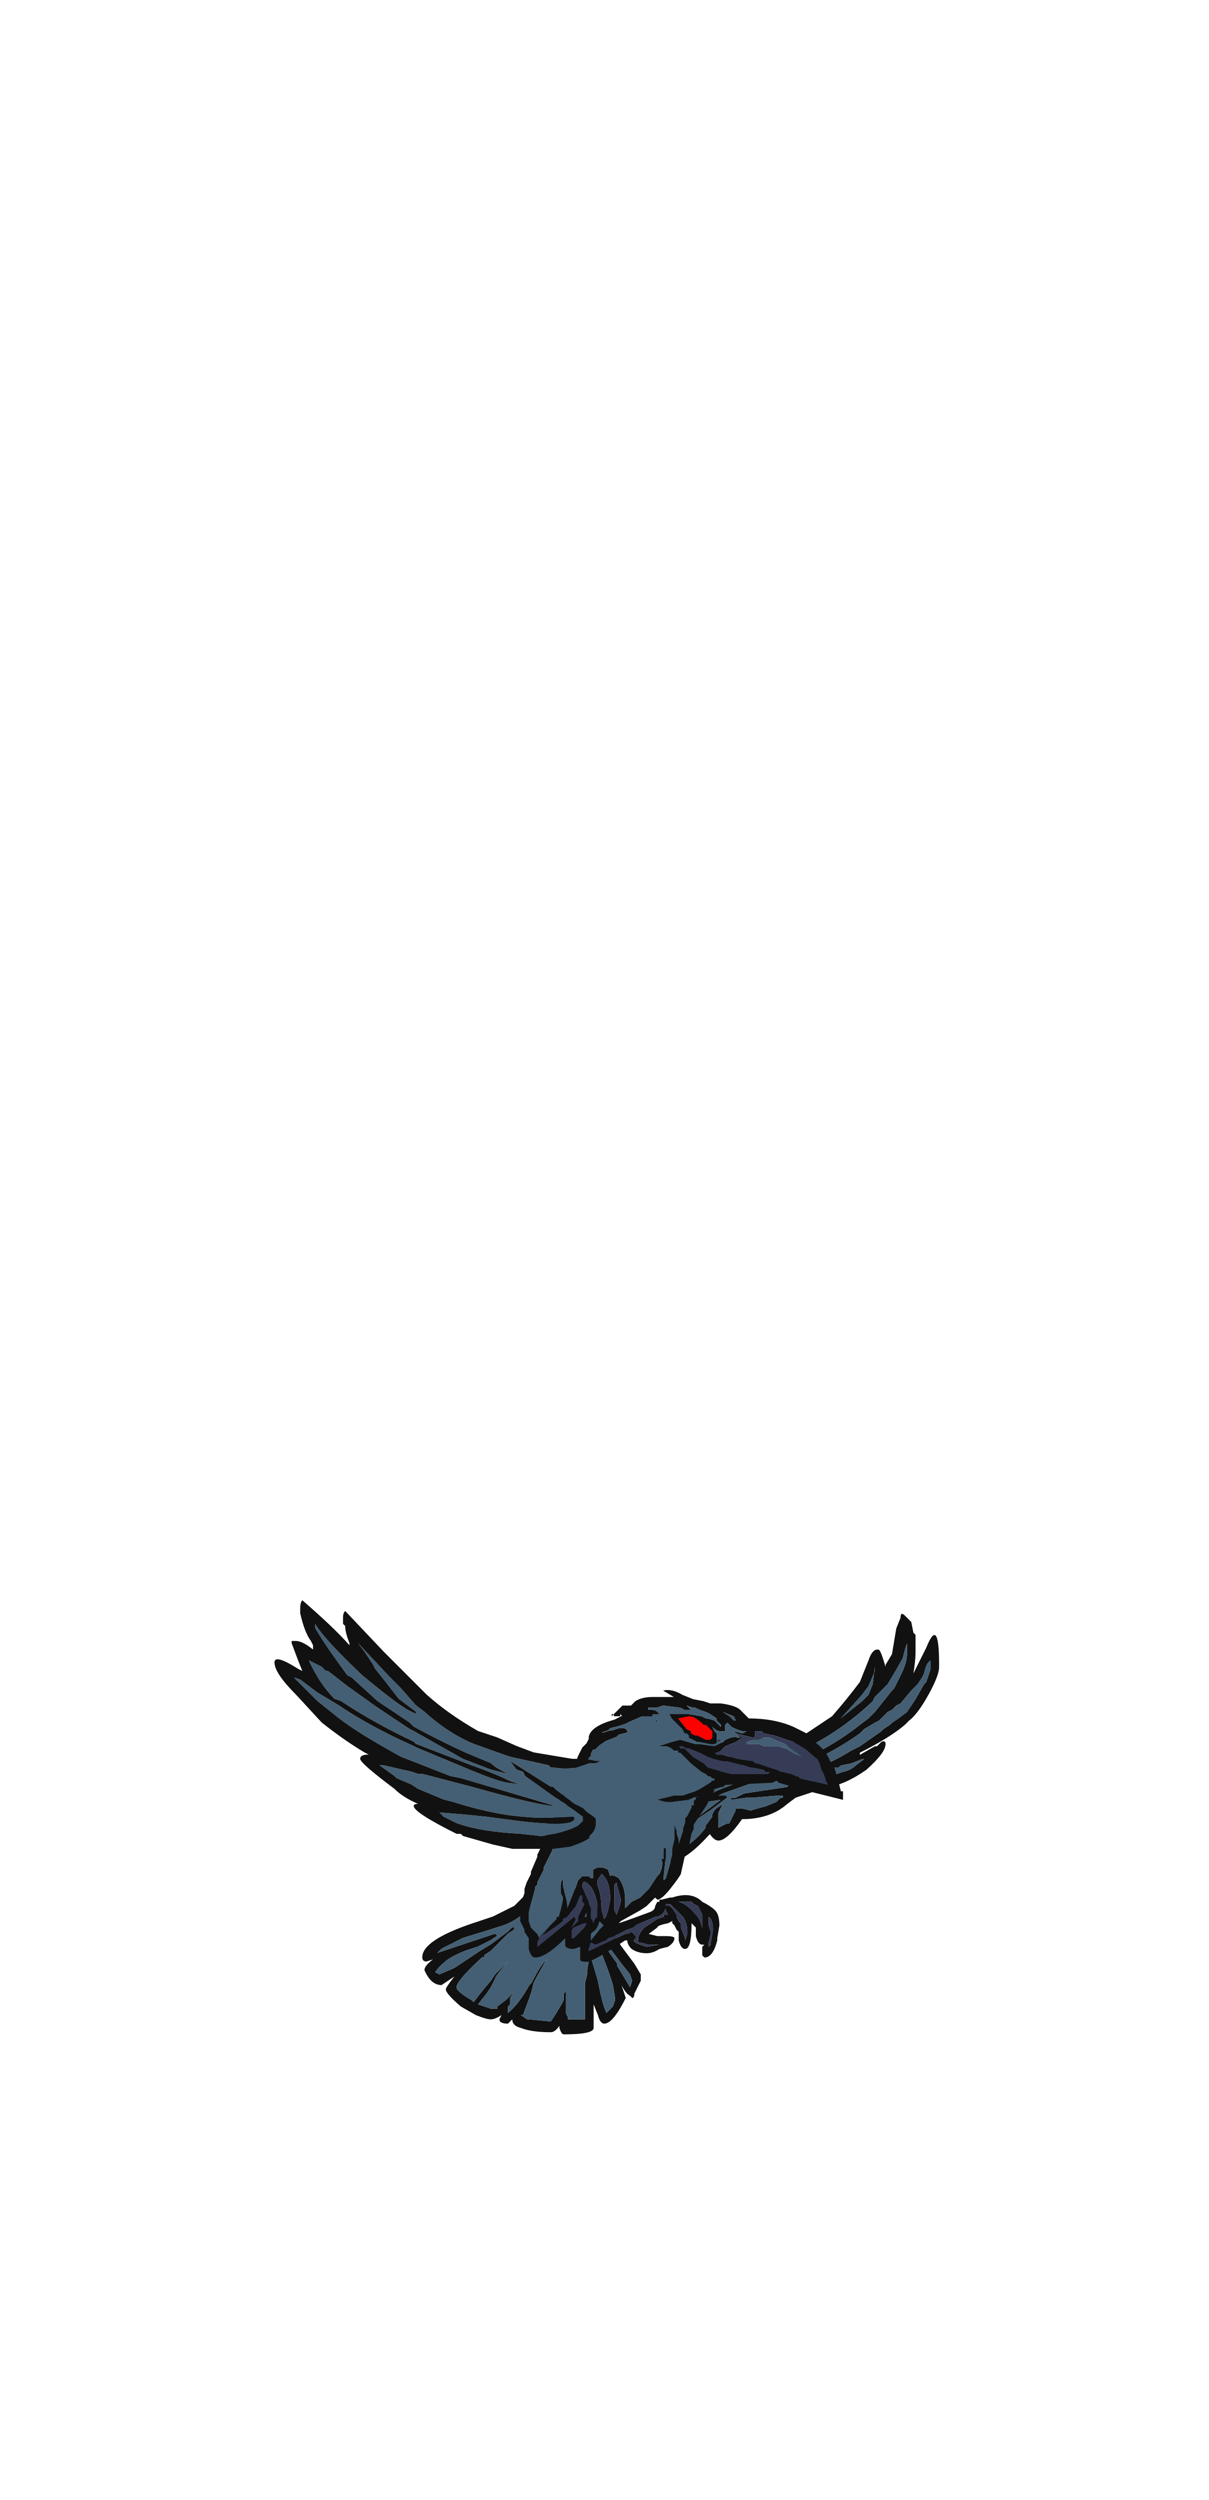 <?xml version="1.0" encoding="UTF-8" standalone="no"?>
<svg xmlns:ffdec="https://www.free-decompiler.com/flash" xmlns:xlink="http://www.w3.org/1999/xlink" ffdec:objectType="frame" height="408.3px" width="197.55px" xmlns="http://www.w3.org/2000/svg">
  <g transform="matrix(1.0, 0.0, 0.0, 1.0, 77.5, 307.15)">
    <use ffdec:characterId="1115" ffdec:characterName="a_CrowTail" height="24.5" transform="matrix(1.0, 0.0, 0.0, 1.0, -8.5, 0.6)" width="35.7" xlink:href="#sprite0"/>
    <use ffdec:characterId="1105" ffdec:characterName="a_CrowWingBack02" height="40.6" transform="matrix(1.0, 0.0, 0.0, 1.0, 26.25, -43.65)" width="49.7" xlink:href="#sprite1"/>
    <use ffdec:characterId="1111" ffdec:characterName="a_CrowBody01" height="41.3" transform="matrix(1.0, 0.0, 0.0, 1.0, 7.5, -28.05)" width="32.9" xlink:href="#sprite2"/>
    <use ffdec:characterId="1109" ffdec:characterName="a_CrowHead1" height="18.2" transform="matrix(1.0, 0.0, 0.0, 1.0, 22.45, -31.05)" width="37.8" xlink:href="#sprite3"/>
    <use ffdec:characterId="1103" ffdec:characterName="a_CrowWing02" height="40.6" transform="matrix(1.0, 0.0, 0.0, 1.0, -32.65, -45.8)" width="53.2" xlink:href="#sprite4"/>
  </g>
  <defs>
    <g id="sprite0" transform="matrix(1.0, 0.0, 0.0, 1.0, 0.0, 0.0)">
      <use ffdec:characterId="1114" height="3.5" transform="matrix(7.0, 0.0, 0.0, 7.0, 0.0, 0.0)" width="5.1" xlink:href="#shape0"/>
    </g>
    <g id="shape0" transform="matrix(1.0, 0.0, 0.0, 1.0, 0.0, 0.0)">
      <path d="M4.65 1.45 L4.95 1.85 5.1 2.1 5.1 2.25 4.95 2.55 Q4.95 2.65 4.9 2.65 L4.85 2.6 Q4.75 2.55 4.65 2.35 L4.75 2.65 Q4.45 3.25 4.25 3.25 4.15 3.25 4.1 3.05 L4.0 2.8 4.0 3.35 Q4.0 3.5 3.3 3.5 3.25 3.5 3.2 3.35 L3.2 3.3 Q3.1 3.45 3.0 3.45 2.55 3.45 2.3 3.35 2.1 3.3 2.1 3.15 L2.0 3.25 Q1.8 3.25 1.8 3.15 L1.85 3.05 Q1.7 3.15 1.6 3.15 1.5 3.15 1.25 3.05 L0.9 2.85 Q0.55 2.55 0.55 2.45 0.55 2.4 0.75 2.15 L0.45 2.35 Q0.2 2.35 0.05 2.0 0.05 1.9 0.25 1.75 L0.1 1.8 Q0.0 1.8 0.0 1.7 0.0 1.3 1.2 0.9 L1.65 0.75 Q1.95 0.6 2.15 0.5 L2.45 0.2 2.65 0.2 Q3.1 -0.15 3.65 0.15 4.1 0.4 4.2 0.8 L4.4 1.05 4.65 1.45 M3.95 0.65 L3.75 0.4 Q3.5 0.15 3.15 0.15 3.0 0.15 2.95 0.2 L2.8 0.3 2.7 0.35 2.45 0.6 Q2.15 0.9 1.75 1.0 L1.6 1.05 0.95 1.25 Q0.65 1.4 0.45 1.5 L0.35 1.6 1.7 1.15 1.75 1.2 1.6 1.3 1.3 1.45 1.0 1.55 Q0.75 1.65 0.6 1.75 0.4 1.9 0.3 2.05 L0.4 2.1 0.75 1.95 1.35 1.55 1.6 1.4 2.0 1.1 2.1 1.0 2.15 1.0 2.15 1.05 2.0 1.15 1.6 1.55 1.45 1.65 1.45 1.7 1.4 1.7 Q0.8 2.25 0.8 2.4 0.8 2.5 1.15 2.7 L1.2 2.75 Q1.3 2.6 1.6 2.25 L1.7 2.1 2.0 1.8 Q1.7 2.15 1.7 2.2 L1.6 2.4 1.5 2.55 1.3 2.8 1.6 2.9 1.75 2.9 1.75 2.85 1.95 2.7 2.15 2.5 2.05 2.65 2.05 2.8 2.0 2.85 2.0 3.0 Q2.25 2.8 2.5 2.35 L2.55 2.3 Q2.75 1.9 2.9 1.75 L2.65 2.2 2.6 2.3 2.55 2.5 2.5 2.65 2.35 3.05 2.3 3.05 2.45 3.15 2.5 3.15 3.0 3.2 3.1 3.05 3.25 2.8 3.3 2.7 3.3 2.55 3.35 2.5 3.35 3.0 3.4 3.1 3.4 3.15 3.8 3.15 3.8 2.3 3.85 2.1 3.85 2.0 3.9 1.7 3.9 1.5 3.95 1.5 3.95 1.55 4.0 1.55 4.0 1.7 3.95 1.75 4.1 2.25 Q4.2 2.8 4.3 3.0 L4.45 2.85 4.5 2.7 4.5 2.65 4.45 2.35 Q4.35 2.0 4.1 1.4 L4.05 1.4 4.1 1.35 4.1 1.3 4.15 1.3 4.3 1.5 4.55 1.85 4.55 1.9 4.85 2.4 4.9 2.25 4.85 2.1 4.65 1.85 4.2 1.25 4.05 0.95 3.95 0.7 3.95 0.65" fill="#111111" fill-rule="evenodd" stroke="none"/>
      <path d="M3.95 0.65 L3.95 0.7 4.05 0.95 4.2 1.25 4.65 1.85 4.85 2.1 4.9 2.25 4.85 2.4 4.55 1.9 4.55 1.85 4.3 1.5 4.15 1.3 4.1 1.3 4.1 1.35 4.05 1.4 4.1 1.4 Q4.35 2.0 4.45 2.35 L4.5 2.65 4.5 2.7 4.45 2.85 4.3 3.0 Q4.2 2.8 4.1 2.25 L3.95 1.75 4.0 1.7 4.0 1.55 3.95 1.55 3.95 1.5 3.9 1.5 3.9 1.7 3.85 2.0 3.85 2.1 3.8 2.3 3.8 3.15 3.4 3.15 3.4 3.1 3.35 3.0 3.35 2.5 3.3 2.55 3.3 2.7 3.25 2.8 3.1 3.05 3.0 3.2 2.5 3.15 2.45 3.15 2.3 3.05 2.35 3.05 2.5 2.65 2.55 2.5 2.6 2.3 2.65 2.2 2.9 1.75 Q2.75 1.9 2.55 2.3 L2.5 2.35 Q2.25 2.8 2.0 3.0 L2.0 2.85 2.05 2.8 2.05 2.65 2.15 2.5 1.95 2.7 1.75 2.85 1.75 2.9 1.6 2.9 1.3 2.8 1.5 2.55 1.6 2.4 1.7 2.2 Q1.7 2.15 2.0 1.8 L1.7 2.1 1.6 2.25 Q1.3 2.6 1.2 2.75 L1.15 2.7 Q0.8 2.5 0.8 2.4 0.8 2.25 1.4 1.7 L1.45 1.7 1.45 1.65 1.6 1.55 2.0 1.15 2.15 1.05 2.15 1.0 2.1 1.0 2.0 1.1 1.6 1.4 1.35 1.55 0.75 1.95 0.4 2.1 0.3 2.05 Q0.4 1.9 0.6 1.75 0.75 1.65 1.0 1.55 L1.3 1.45 1.6 1.3 1.75 1.2 1.7 1.15 0.35 1.6 0.45 1.5 Q0.65 1.4 0.95 1.25 L1.6 1.05 1.75 1.0 Q2.15 0.9 2.45 0.6 L2.7 0.35 2.8 0.3 2.95 0.2 Q3.0 0.15 3.15 0.15 3.5 0.15 3.75 0.4 L3.95 0.65" fill="#445f73" fill-rule="evenodd" stroke="none"/>
    </g>
    <g id="sprite1" transform="matrix(1.0, 0.0, 0.0, 1.0, 0.0, 0.0)">
      <use ffdec:characterId="1104" height="5.8" transform="matrix(7.0, 0.0, 0.0, 7.0, 0.0, 0.0)" width="7.1" xlink:href="#shape1"/>
    </g>
    <g id="shape1" transform="matrix(1.0, 0.0, 0.0, 1.0, 0.0, 0.0)">
      <path d="M6.55 0.9 Q6.55 1.1 6.5 1.4 L6.8 0.8 Q7.1 0.05 7.1 1.2 L7.1 1.25 Q7.1 1.45 6.85 1.9 6.6 2.35 6.4 2.5 L6.3 2.6 Q5.95 2.9 5.25 3.25 L5.25 3.3 5.6 3.1 5.65 3.1 5.75 3.0 Q5.85 2.95 5.85 3.05 5.85 3.25 5.4 3.65 4.9 4.0 4.5 4.05 L3.75 4.3 3.55 4.45 Q3.15 4.8 2.5 4.8 2.15 5.3 1.95 5.3 1.85 5.3 1.75 5.15 L1.7 5.2 Q1.15 5.8 0.8 5.8 0.7 5.8 0.6 5.75 L0.6 5.7 Q0.45 5.65 0.3 5.4 0.15 5.15 0.05 4.9 -0.15 4.05 0.45 3.5 L0.35 3.75 0.5 3.65 0.6 3.55 0.65 3.55 Q0.65 3.5 0.75 3.5 1.4 3.25 2.05 3.35 L2.95 3.35 3.35 3.25 3.55 3.15 3.55 3.1 4.6 2.4 Q4.95 2.0 5.25 1.6 L5.45 1.1 Q5.55 0.8 5.7 0.85 5.75 0.9 5.85 1.25 L5.85 1.2 6.0 0.95 6.1 0.35 6.2 0.1 Q6.2 -0.05 6.3 0.05 L6.45 0.2 6.5 0.45 6.55 0.5 6.55 0.9 M6.3 0.85 L6.25 1.05 6.05 1.4 5.9 1.65 5.6 1.95 5.55 2.05 Q4.6 2.95 3.4 3.4 L3.3 3.4 Q2.85 3.55 2.25 3.55 L1.6 3.55 1.0 3.6 Q0.65 3.7 0.45 4.0 0.35 4.2 0.4 4.3 L0.45 4.4 0.6 4.4 1.35 4.1 1.8 3.9 2.1 3.75 2.65 3.7 3.4 3.6 3.45 3.6 Q4.5 3.2 5.25 2.6 L5.45 2.45 5.6 2.3 6.0 1.8 6.05 1.75 6.2 1.45 Q6.35 1.15 6.35 0.95 L6.35 0.7 6.3 0.85 M6.9 1.2 L6.9 1.1 Q6.8 1.15 6.75 1.4 L6.7 1.5 6.6 1.65 6.45 1.8 6.2 2.1 6.1 2.15 6.0 2.25 5.9 2.3 5.7 2.5 5.6 2.55 5.35 2.7 5.25 2.8 Q4.55 3.3 3.65 3.65 L3.5 3.7 3.05 3.8 2.9 3.9 2.05 4.2 1.95 4.25 2.1 4.25 Q2.15 4.25 2.15 4.3 L1.75 4.6 1.0 5.1 0.85 5.15 0.8 5.15 1.4 4.8 2.0 4.35 1.65 4.4 1.4 4.4 Q1.45 4.3 1.55 4.3 L2.0 4.1 2.8 3.8 2.6 3.8 Q2.1 3.8 1.7 3.95 L0.5 4.6 Q0.35 4.65 0.3 4.5 L0.25 4.4 Q0.2 4.2 0.3 4.05 0.3 3.95 0.4 3.85 L0.3 3.9 Q0.2 4.15 0.2 4.2 L0.2 4.55 Q0.2 4.75 0.2 4.85 0.25 5.05 0.4 5.3 0.6 5.6 0.85 5.55 L0.95 5.55 Q1.35 5.4 1.65 5.0 L1.65 4.95 1.8 4.75 1.8 4.7 1.85 4.6 1.9 4.55 2.05 4.45 1.95 4.65 1.95 4.7 Q1.95 4.75 1.95 4.8 L1.95 5.0 2.15 4.9 2.2 4.9 2.35 4.6 2.35 4.55 2.5 4.55 2.7 4.6 Q2.85 4.55 3.05 4.5 L3.3 4.4 3.4 4.3 3.45 4.3 3.45 4.25 3.35 4.25 2.75 4.3 2.6 4.3 2.25 4.35 2.2 4.35 Q2.25 4.35 2.25 4.3 L2.35 4.3 Q2.45 4.25 2.55 4.2 L3.55 4.05 3.6 4.0 3.7 4.0 3.9 3.95 4.55 3.85 4.7 3.75 4.85 3.7 Q5.05 3.65 5.15 3.55 L5.35 3.4 5.3 3.4 5.05 3.5 4.8 3.55 4.75 3.6 4.65 3.6 Q4.25 3.75 3.95 3.8 L3.6 3.8 Q3.7 3.75 3.85 3.7 L3.9 3.7 4.1 3.65 4.2 3.6 4.35 3.55 Q4.65 3.45 5.05 3.2 L5.25 3.1 5.75 2.75 5.8 2.7 5.95 2.6 6.0 2.55 6.15 2.45 6.35 2.3 6.55 2.0 6.75 1.65 6.8 1.6 6.9 1.3 6.9 1.2 M5.6 1.35 L5.45 1.7 5.3 1.9 4.85 2.4 4.8 2.45 5.3 2.05 5.45 1.9 5.55 1.65 5.6 1.25 5.6 1.3 5.6 1.35" fill="#111111" fill-rule="evenodd" stroke="none"/>
      <path d="M6.9 1.2 L6.9 1.3 6.8 1.6 6.75 1.65 6.55 2.0 6.35 2.3 6.15 2.45 6.0 2.55 5.95 2.6 5.8 2.7 5.75 2.75 5.25 3.1 5.05 3.2 Q4.65 3.45 4.35 3.55 L4.2 3.6 4.1 3.65 3.9 3.7 3.85 3.7 Q3.7 3.75 3.6 3.8 L3.95 3.8 Q4.25 3.75 4.65 3.6 L4.75 3.6 4.8 3.55 5.05 3.5 5.3 3.4 5.35 3.4 5.15 3.55 Q5.05 3.65 4.85 3.7 L4.7 3.75 4.55 3.85 3.9 3.95 3.7 4.0 3.6 4.0 3.55 4.05 2.55 4.2 Q2.45 4.25 2.35 4.3 L2.25 4.3 Q2.25 4.35 2.2 4.35 L2.25 4.35 2.6 4.3 2.75 4.3 3.35 4.25 3.45 4.25 3.45 4.3 3.4 4.3 3.3 4.4 3.05 4.5 Q2.85 4.55 2.7 4.6 L2.5 4.55 2.35 4.55 2.35 4.6 2.2 4.9 2.15 4.9 1.95 5.0 1.95 4.8 Q1.95 4.75 1.95 4.7 L1.95 4.65 2.05 4.45 1.9 4.55 1.85 4.6 1.8 4.7 1.8 4.75 1.65 4.95 1.65 5.0 Q1.35 5.4 0.95 5.55 L0.85 5.55 Q0.6 5.6 0.4 5.3 0.25 5.05 0.2 4.85 0.2 4.75 0.2 4.55 L0.2 4.2 Q0.2 4.15 0.3 3.9 L0.4 3.85 Q0.3 3.95 0.3 4.05 0.2 4.2 0.25 4.4 L0.3 4.5 Q0.35 4.65 0.5 4.6 L1.7 3.95 Q2.1 3.8 2.6 3.8 L2.8 3.8 2.0 4.1 1.55 4.3 Q1.45 4.3 1.4 4.4 L1.65 4.4 2.0 4.35 1.4 4.8 0.8 5.15 0.85 5.15 1.0 5.1 1.75 4.6 2.15 4.3 Q2.15 4.25 2.1 4.25 L1.95 4.25 2.05 4.2 2.9 3.9 3.05 3.8 3.5 3.7 3.65 3.65 Q4.55 3.3 5.25 2.8 L5.35 2.7 5.6 2.55 5.7 2.5 5.9 2.3 6.0 2.25 6.1 2.15 6.2 2.1 6.45 1.8 6.6 1.65 6.7 1.5 6.75 1.4 Q6.8 1.15 6.9 1.1 L6.9 1.2 M6.3 0.85 L6.35 0.7 6.35 0.95 Q6.35 1.15 6.2 1.45 L6.05 1.75 6.0 1.8 5.6 2.3 5.45 2.45 5.25 2.6 Q4.5 3.2 3.45 3.6 L3.4 3.6 2.65 3.7 2.1 3.75 1.8 3.9 1.35 4.1 0.6 4.4 0.45 4.4 0.4 4.3 Q0.35 4.2 0.45 4.0 0.65 3.7 1.0 3.6 L1.6 3.55 2.25 3.55 Q2.85 3.55 3.3 3.4 L3.4 3.4 Q4.6 2.95 5.55 2.05 L5.6 1.95 5.9 1.65 6.05 1.4 6.25 1.05 6.3 0.85 M5.6 1.3 L5.6 1.25 5.55 1.65 5.45 1.9 5.3 2.05 4.8 2.45 4.85 2.4 5.3 1.9 5.45 1.7 5.6 1.35 5.6 1.3" fill="#445f73" fill-rule="evenodd" stroke="none"/>
    </g>
    <g id="sprite2" transform="matrix(1.0, 0.0, 0.0, 1.0, 16.45, 20.65)">
      <use ffdec:characterId="1110" height="5.9" transform="matrix(7.0, 0.0, 0.0, 7.0, -16.45, -20.65)" width="4.7" xlink:href="#shape2"/>
    </g>
    <g id="shape2" transform="matrix(1.0, 0.0, 0.0, 1.0, 2.35, 2.95)">
      <path d="M1.55 -2.85 L1.7 -2.75 1.85 -2.7 1.9 -2.65 1.95 -2.65 2.25 -2.35 2.25 -2.3 2.35 -2.2 2.35 -1.95 Q2.35 -1.6 2.3 -1.4 L2.25 -1.25 2.15 -1.05 2.2 -1.05 2.15 -1.0 2.15 -0.95 2.05 -0.85 2.05 -0.8 2.0 -0.7 1.7 -0.25 1.7 -0.15 1.65 -0.05 1.6 0.2 1.6 0.25 1.55 0.3 1.5 0.45 1.4 0.9 Q1.35 1.0 1.15 1.25 0.95 1.5 0.85 1.5 L0.8 1.45 0.6 1.65 0.45 1.75 0.0 2.0 -0.05 2.05 0.1 2.0 0.65 1.8 Q0.8 1.75 0.8 1.65 L0.85 1.55 0.9 1.55 0.9 1.5 0.95 1.5 1.15 1.45 1.2 1.45 Q1.65 1.3 1.9 1.55 2.1 1.65 2.2 1.75 2.3 1.85 2.3 2.1 L2.25 2.4 2.25 2.45 Q2.15 2.85 1.95 2.85 L1.9 2.8 1.9 2.6 1.95 2.55 1.9 2.55 Q1.8 2.55 1.75 2.35 L1.75 2.15 1.65 2.05 Q1.65 2.65 1.5 2.65 1.4 2.65 1.35 2.45 L1.35 2.25 1.3 2.2 1.25 2.1 1.2 2.05 1.2 2.0 1.1 2.05 Q0.85 2.1 0.85 2.15 L0.65 2.3 0.85 2.35 1.05 2.35 Q1.25 2.35 1.25 2.4 1.25 2.5 1.1 2.6 L0.9 2.65 Q0.75 2.75 0.6 2.75 0.4 2.75 0.25 2.65 0.15 2.55 0.15 2.45 L0.1 2.45 Q-0.65 2.95 -0.8 2.95 -0.95 2.95 -0.95 2.9 L-0.95 2.6 -1.1 2.65 Q-1.3 2.65 -1.3 2.55 L-1.3 2.4 Q-1.75 2.85 -2.0 2.85 -2.1 2.85 -2.15 2.65 L-2.15 2.4 -2.25 2.25 -2.25 2.2 -2.35 2.0 -2.35 1.8 Q-2.35 1.6 -2.25 1.35 L-2.25 1.25 -2.2 1.1 -2.1 0.9 -2.1 0.85 -1.95 0.5 -1.95 0.45 -1.85 0.25 -1.75 0.0 -1.7 -0.1 -1.7 -0.2 -1.65 -0.25 -1.6 -0.35 -1.4 -0.9 -1.15 -1.5 -1.05 -1.7 -1.0 -1.85 -0.9 -2.05 -0.8 -2.15 -0.75 -2.25 -0.75 -2.3 Q-0.7 -2.55 -0.15 -2.7 L0.05 -2.8 0.2 -2.8 0.45 -2.85 0.55 -2.9 0.6 -2.9 0.9 -2.95 1.45 -2.85 1.55 -2.85 M-1.65 2.1 L-1.5 1.95 -1.5 1.9 -1.45 1.9 Q-1.35 1.55 -1.35 1.45 L-1.4 1.35 -1.4 1.1 -1.35 1.0 -1.35 1.2 -1.3 1.4 Q-1.25 1.55 -1.25 1.7 L-1.05 1.2 -1.0 1.05 -0.9 0.95 -0.75 0.95 -0.7 1.0 -0.65 1.0 -0.65 0.8 -0.55 0.75 -0.45 0.75 Q-0.4 0.75 -0.3 0.8 L-0.25 0.95 Q-0.2 0.9 -0.05 1.0 0.1 1.2 0.1 1.5 L0.1 1.7 0.25 1.55 0.45 1.45 0.65 1.25 0.85 0.95 0.9 0.9 Q1.0 0.7 0.95 0.55 L1.0 0.55 1.0 0.3 1.05 0.3 1.05 0.5 1.0 0.95 1.0 1.05 1.05 1.0 1.15 0.65 1.2 0.45 1.2 0.3 1.25 0.1 1.25 -0.25 1.3 -0.1 1.3 -0.05 1.35 0.1 1.35 0.2 1.45 -0.1 1.45 -0.15 1.5 -0.3 1.5 -0.4 1.55 -0.45 1.65 -0.65 1.65 -0.7 1.7 -0.7 1.7 -0.8 1.75 -0.85 1.75 -0.9 1.8 -0.9 1.8 -0.95 1.9 -1.05 2.0 -1.2 2.0 -1.25 2.05 -1.35 2.1 -1.55 2.1 -2.15 1.95 -2.35 1.75 -2.5 1.7 -2.55 Q1.55 -2.7 1.4 -2.7 L1.05 -2.8 0.55 -2.8 0.2 -2.65 0.1 -2.6 -0.05 -2.55 -0.25 -2.5 -0.3 -2.45 -0.45 -2.4 -0.4 -2.4 -0.25 -2.45 -0.2 -2.45 -0.05 -2.5 0.05 -2.5 Q0.15 -2.5 0.15 -2.4 L-0.05 -2.35 -0.1 -2.3 -0.35 -2.2 -0.5 -2.1 -0.6 -2.0 -0.65 -2.0 -0.7 -1.9 -0.7 -1.85 -0.75 -1.8 -1.0 -1.2 -1.05 -1.1 -1.3 -0.45 -1.35 -0.35 -1.35 -0.3 -1.4 -0.2 -1.45 0.0 -1.6 0.3 -1.6 0.35 -1.8 0.75 -1.8 0.8 -1.95 1.1 -1.95 1.15 -2.0 1.2 -2.0 1.25 Q-2.1 1.55 -2.15 1.8 L-2.15 2.0 -2.1 2.15 -1.95 2.3 -1.9 2.4 -1.95 2.5 -1.95 2.6 -1.15 1.95 -1.1 1.9 -1.05 1.95 -1.15 2.15 -1.0 2.0 -1.0 1.9 -0.85 1.6 -0.9 1.55 -0.9 1.4 -0.95 1.4 -1.05 1.65 -1.25 1.9 -1.35 1.95 -1.35 2.0 -1.55 2.15 -1.85 2.35 -1.65 2.1 M0.85 -2.65 L0.8 -2.65 0.85 -2.7 0.85 -2.65 M1.65 1.55 L1.35 1.55 Q1.55 1.6 1.75 1.85 L1.8 1.9 1.85 2.0 1.9 2.15 1.9 1.85 1.8 1.65 1.7 1.6 1.65 1.55 M1.05 1.7 L1.0 1.8 0.95 1.85 0.85 1.9 0.8 1.9 Q0.45 2.05 0.35 2.1 L0.3 2.15 0.15 2.2 Q0.05 2.25 -0.15 2.35 L-0.3 2.4 -0.35 2.45 -0.6 2.55 -0.7 2.5 -0.75 2.65 -0.75 2.7 0.1 2.3 0.15 2.3 0.25 2.25 0.35 2.35 0.35 2.4 0.3 2.45 Q0.3 2.5 0.45 2.55 L0.6 2.6 0.9 2.55 0.65 2.55 0.45 2.5 0.4 2.5 0.4 2.45 Q0.4 2.3 0.55 2.15 L0.85 1.95 1.0 1.9 1.0 1.85 1.1 1.85 1.05 1.75 1.05 1.7 M1.05 1.65 Q1.1 1.6 1.2 1.7 L1.3 1.85 1.3 1.9 1.35 2.0 1.4 2.05 1.4 2.15 1.5 2.4 1.5 2.45 1.55 2.3 1.55 2.25 Q1.55 2.05 1.45 1.9 L1.15 1.6 1.05 1.6 1.05 1.65 M2.05 1.9 L2.05 2.1 2.1 2.25 2.1 2.3 2.05 2.5 2.05 2.6 2.1 2.55 2.1 2.5 2.15 2.2 Q2.15 2.05 2.1 1.95 L2.05 1.9 M-0.9 1.2 L-0.85 1.3 -0.8 1.45 -0.75 1.55 -0.75 1.6 -0.7 1.7 -0.7 1.95 Q-0.65 1.95 -0.65 2.05 L-0.6 1.95 -0.55 1.9 -0.55 1.6 Q-0.6 1.35 -0.7 1.2 L-0.75 1.15 Q-0.9 1.0 -0.9 1.2 M-0.1 1.1 L-0.15 1.15 -0.15 1.75 -0.1 1.85 Q0.0 1.6 0.0 1.5 L-0.05 1.3 Q-0.1 1.15 -0.1 1.1 M-0.55 1.05 L-0.55 1.15 -0.5 1.3 Q-0.45 1.5 -0.45 1.75 L-0.4 1.9 -0.4 1.95 -0.35 1.9 -0.3 1.75 -0.25 1.5 Q-0.25 1.05 -0.45 0.9 L-0.55 1.05 M-0.5 2.0 Q-0.55 2.2 -0.65 2.25 L-0.7 2.3 -0.7 2.45 -0.5 2.2 -0.4 2.1 -0.5 2.0 M-0.8 1.85 L-0.8 1.8 -0.85 1.9 -0.8 1.9 -0.8 1.85 M-0.8 2.05 L-0.85 2.05 -1.1 2.15 Q-1.15 2.2 -1.15 2.25 L-1.15 2.4 -1.1 2.4 -0.85 2.15 -0.8 2.05" fill="#111111" fill-rule="evenodd" stroke="none"/>
      <path d="M-1.9 2.4 L-1.95 2.3 -2.1 2.15 -2.15 2.0 -2.15 1.8 Q-2.1 1.55 -2.0 1.25 L-2.0 1.2 -1.95 1.15 -1.95 1.1 -1.8 0.8 -1.8 0.75 -1.6 0.35 -1.6 0.3 -1.45 0.0 -1.4 -0.2 -1.35 -0.3 -1.35 -0.35 -1.3 -0.45 -1.05 -1.1 -1.0 -1.2 -0.75 -1.8 -0.7 -1.85 -0.7 -1.9 -0.65 -2.0 -0.6 -2.0 -0.5 -2.1 -0.35 -2.2 -0.1 -2.3 -0.05 -2.35 0.15 -2.4 Q0.15 -2.5 0.05 -2.5 L-0.05 -2.5 -0.2 -2.45 -0.25 -2.45 -0.4 -2.4 -0.45 -2.4 -0.3 -2.45 -0.25 -2.5 -0.05 -2.55 0.1 -2.6 0.2 -2.65 0.55 -2.8 1.05 -2.8 1.4 -2.7 Q1.55 -2.7 1.7 -2.55 L1.75 -2.5 1.95 -2.35 2.1 -2.15 2.1 -1.55 2.05 -1.35 2.0 -1.25 2.0 -1.2 1.9 -1.05 1.8 -0.95 1.8 -0.9 1.75 -0.9 1.75 -0.85 1.7 -0.8 1.7 -0.7 1.65 -0.7 1.65 -0.65 1.55 -0.45 1.5 -0.4 1.5 -0.3 1.45 -0.15 1.45 -0.1 1.35 0.2 1.35 0.1 1.3 -0.05 1.3 -0.1 1.25 -0.25 1.25 0.1 1.2 0.3 1.2 0.45 1.15 0.65 1.05 1.0 1.0 1.05 1.0 0.95 1.05 0.5 1.05 0.3 1.0 0.3 1.0 0.55 0.95 0.55 Q1.0 0.7 0.9 0.9 L0.85 0.95 0.65 1.25 0.45 1.45 0.25 1.55 0.1 1.7 0.1 1.5 Q0.1 1.2 -0.05 1.0 -0.2 0.9 -0.25 0.95 L-0.3 0.8 Q-0.4 0.75 -0.45 0.75 L-0.55 0.75 -0.65 0.8 -0.65 1.0 -0.7 1.0 -0.75 0.95 -0.9 0.95 -1.0 1.05 -1.05 1.2 -1.25 1.7 Q-1.25 1.55 -1.3 1.4 L-1.35 1.2 -1.35 1.0 -1.4 1.1 -1.4 1.35 -1.35 1.45 Q-1.35 1.55 -1.45 1.9 L-1.5 1.9 -1.5 1.95 -1.65 2.1 -1.9 2.35 -1.9 2.4 M0.85 -2.65 L0.85 -2.7 0.8 -2.65 0.85 -2.65 M-0.5 2.0 L-0.4 2.1 -0.5 2.2 -0.7 2.45 -0.7 2.3 -0.65 2.25 Q-0.55 2.2 -0.5 2.0 M-0.8 1.85 L-0.8 1.9 -0.85 1.9 -0.8 1.8 -0.8 1.85" fill="#445f73" fill-rule="evenodd" stroke="none"/>
      <path d="M-1.65 2.1 L-1.85 2.35 -1.55 2.15 -1.35 2.0 -1.35 1.95 -1.25 1.9 -1.05 1.65 -0.95 1.4 -0.9 1.4 -0.9 1.55 -0.85 1.6 -1.0 1.9 -1.0 2.0 -1.15 2.15 -1.05 1.95 -1.1 1.9 -1.15 1.95 -1.95 2.6 -1.95 2.5 -1.9 2.4 -1.9 2.35 -1.65 2.1 M-0.55 1.05 L-0.45 0.9 Q-0.25 1.05 -0.25 1.5 L-0.3 1.75 -0.35 1.9 -0.4 1.95 -0.4 1.9 -0.45 1.75 Q-0.45 1.5 -0.5 1.3 L-0.55 1.15 -0.55 1.05 M-0.1 1.1 Q-0.1 1.15 -0.05 1.3 L0.0 1.5 Q0.0 1.6 -0.1 1.85 L-0.15 1.75 -0.15 1.15 -0.1 1.1 M-0.9 1.2 Q-0.9 1.0 -0.75 1.15 L-0.7 1.2 Q-0.6 1.35 -0.55 1.6 L-0.55 1.9 -0.6 1.95 -0.65 2.05 Q-0.65 1.95 -0.7 1.95 L-0.7 1.7 -0.75 1.6 -0.75 1.55 -0.8 1.45 -0.85 1.3 -0.9 1.2 M2.05 1.9 L2.1 1.95 Q2.15 2.05 2.15 2.2 L2.1 2.5 2.1 2.55 2.05 2.6 2.05 2.5 2.1 2.3 2.1 2.25 2.05 2.1 2.05 1.9 M1.05 1.65 L1.05 1.6 1.15 1.6 1.45 1.9 Q1.55 2.05 1.55 2.25 L1.55 2.3 1.5 2.45 1.5 2.4 1.4 2.15 1.4 2.05 1.35 2.0 1.3 1.9 1.3 1.85 1.2 1.7 Q1.1 1.6 1.05 1.65 M1.05 1.7 L1.05 1.75 1.1 1.85 1.0 1.85 1.0 1.9 0.85 1.95 0.55 2.15 Q0.4 2.3 0.4 2.45 L0.4 2.5 0.45 2.5 0.65 2.55 0.9 2.55 0.6 2.6 0.45 2.55 Q0.3 2.5 0.3 2.45 L0.35 2.4 0.35 2.35 0.25 2.25 0.15 2.3 0.1 2.3 -0.75 2.7 -0.75 2.65 -0.7 2.5 -0.6 2.55 -0.35 2.45 -0.3 2.4 -0.15 2.35 Q0.05 2.25 0.15 2.2 L0.3 2.15 0.35 2.1 Q0.45 2.05 0.8 1.9 L0.85 1.9 0.95 1.85 1.0 1.8 1.05 1.7 M1.65 1.55 L1.7 1.6 1.8 1.65 1.9 1.85 1.9 2.15 1.85 2.0 1.8 1.9 1.75 1.85 Q1.55 1.6 1.35 1.55 L1.65 1.55 M-0.8 2.05 L-0.85 2.15 -1.1 2.4 -1.15 2.4 -1.15 2.25 Q-1.15 2.2 -1.1 2.15 L-0.85 2.05 -0.8 2.05" fill="#363c56" fill-rule="evenodd" stroke="none"/>
    </g>
    <g id="sprite3" transform="matrix(1.0, 0.0, 0.0, 1.0, 18.9, 9.1)">
      <use ffdec:characterId="1108" height="2.6" transform="matrix(7.0, 0.0, 0.0, 7.0, -18.9, -9.1)" width="5.4" xlink:href="#shape3"/>
    </g>
    <g id="shape3" transform="matrix(1.0, 0.0, 0.0, 1.0, 2.7, 1.3)">
      <path d="M-1.75 -0.7 L-2.45 -0.7 -2.5 -0.75 -2.5 -0.7 -2.65 -0.7 -2.65 -0.75 -2.7 -0.75 -2.7 -0.7 -2.45 -0.95 -2.25 -0.95 -2.15 -1.05 Q-2.0 -1.15 -1.75 -1.15 L-1.25 -1.15 -1.5 -1.3 Q-1.3 -1.35 -1.05 -1.2 L-0.8 -1.1 -0.55 -1.05 -0.4 -1.0 -0.15 -1.0 Q0.2 -0.95 0.3 -0.85 L0.5 -0.65 Q1.1 -0.65 1.55 -0.45 L1.85 -0.3 2.1 -0.05 Q2.3 0.1 2.4 0.35 L2.5 0.5 2.6 0.85 2.65 1.05 2.7 1.05 2.7 1.25 1.9 1.05 1.2 0.85 1.15 0.8 1.05 0.85 0.0 0.9 -0.05 0.9 -0.1 0.95 -0.15 0.95 -0.3 1.0 -0.45 1.1 -0.8 1.2 -0.9 1.25 -1.3 1.3 -1.35 1.3 -1.5 1.3 -1.6 1.25 -1.65 1.25 -1.25 1.15 -1.05 1.15 -0.75 1.05 -0.65 1.0 -0.4 0.85 -0.35 0.8 -0.3 0.8 -0.3 0.75 -0.35 0.75 -0.4 0.7 -0.45 0.7 -0.5 0.65 -0.6 0.6 -0.85 0.4 -1.1 0.15 -1.15 0.15 -1.15 0.1 -1.25 0.1 Q-1.35 0.0 -1.45 0.0 L-1.6 0.0 -1.3 -0.1 -1.1 -0.15 -0.75 -0.05 -0.65 -0.05 -0.3 0.0 -0.1 -0.1 -0.05 -0.15 Q0.15 -0.25 0.25 -0.2 L0.3 -0.2 0.15 -0.35 0.35 -0.3 0.45 -0.35 0.4 -0.35 Q0.3 -0.35 0.1 -0.45 L0.0 -0.55 -0.05 -0.5 -0.05 -0.35 -0.15 -0.35 Q-0.25 -0.35 -0.35 -0.45 L-0.3 -0.35 -0.25 -0.3 -0.25 -0.1 -0.2 -0.15 -0.15 -0.15 -0.25 -0.1 Q-0.25 -0.05 -0.35 -0.05 L-0.4 -0.05 -0.65 -0.1 -0.7 -0.1 -0.9 -0.2 -0.9 -0.25 -0.95 -0.3 -1.0 -0.3 -1.05 -0.4 -1.3 -0.65 -1.35 -0.75 -0.9 -0.75 -0.6 -0.7 -0.5 -0.65 Q-0.45 -0.65 -0.3 -0.6 L-0.15 -0.45 -0.15 -0.5 -0.25 -0.6 -0.25 -0.65 -0.4 -0.75 -0.5 -0.8 -0.65 -0.85 -0.75 -0.9 -0.8 -0.9 -0.95 -0.95 -0.85 -0.85 -1.0 -0.85 -1.1 -0.9 -1.5 -0.95 -1.65 -0.9 -1.85 -0.9 -1.85 -0.85 -1.8 -0.85 Q-1.65 -0.85 -1.6 -0.75 L-1.75 -0.75 -1.75 -0.7 M0.1 -0.65 L0.15 -0.6 0.2 -0.6 0.15 -0.7 -0.1 -0.8 0.05 -0.7 0.1 -0.65 M0.65 -0.3 Q0.65 -0.2 0.6 -0.2 L0.2 -0.3 0.35 -0.2 0.2 -0.1 -0.05 0.0 -0.1 0.05 Q-0.2 0.15 -0.3 0.15 L-0.25 0.2 -0.1 0.2 0.25 0.3 0.6 0.35 0.65 0.4 0.7 0.4 1.15 0.55 1.25 0.6 1.3 0.6 1.5 0.65 1.6 0.7 1.65 0.7 1.7 0.75 2.35 0.9 2.3 0.8 2.25 0.65 2.2 0.55 2.15 0.4 2.1 0.3 1.8 0.05 1.55 -0.1 1.1 -0.25 0.85 -0.3 0.8 -0.35 0.65 -0.35 0.65 -0.3 M-0.75 -0.25 L-0.7 -0.25 -0.5 -0.15 -0.4 -0.15 -0.35 -0.2 -0.35 -0.35 -0.5 -0.5 -0.55 -0.5 Q-0.75 -0.7 -0.9 -0.7 L-1.15 -0.65 -0.95 -0.4 -0.85 -0.35 -0.85 -0.3 -0.75 -0.25 M-0.3 0.3 L-0.45 0.25 -0.65 0.15 -0.9 0.05 -0.95 0.05 -1.05 0.0 -1.15 0.0 Q-1.1 0.0 -1.1 0.05 L-1.0 0.05 -0.8 0.25 -0.55 0.4 -0.45 0.5 -0.1 0.6 0.1 0.65 0.95 0.65 1.0 0.6 0.9 0.6 0.85 0.55 0.6 0.5 0.55 0.5 0.4 0.45 0.0 0.35 -0.1 0.35 -0.3 0.3" fill="#111111" fill-rule="evenodd" stroke="none"/>
      <path d="M0.1 -0.65 L0.05 -0.7 -0.1 -0.8 0.15 -0.7 0.2 -0.6 0.15 -0.6 0.1 -0.65" fill="#3f5769" fill-rule="evenodd" stroke="none"/>
      <path d="M-0.8 1.2 Q-1.0 1.3 -1.2 1.3 L-1.3 1.3 -0.9 1.25 -0.8 1.2 M-1.35 1.3 L-1.4 1.3 Q-1.7 1.25 -1.85 1.15 L-2.0 1.0 -2.0 0.5 -1.9 0.2 -1.75 -0.2 Q-1.6 -0.35 -1.6 -0.45 L-1.6 -0.55 Q-1.6 -0.6 -1.65 -0.65 L-1.75 -0.7 -1.75 -0.75 -1.6 -0.75 Q-1.65 -0.85 -1.8 -0.85 L-1.85 -0.85 -1.85 -0.9 -1.65 -0.9 -1.5 -0.95 -1.1 -0.9 -1.0 -0.85 -0.85 -0.85 -0.95 -0.95 -0.8 -0.9 -0.75 -0.9 -0.65 -0.85 -0.5 -0.8 -0.4 -0.75 -0.25 -0.65 -0.25 -0.6 -0.15 -0.5 -0.15 -0.45 -0.3 -0.6 Q-0.45 -0.65 -0.5 -0.65 L-0.6 -0.7 -0.9 -0.75 -1.35 -0.75 -1.3 -0.65 -1.05 -0.4 -1.0 -0.3 -0.95 -0.3 -0.9 -0.25 -0.9 -0.2 -0.7 -0.1 -0.65 -0.1 -0.4 -0.05 -0.35 -0.05 Q-0.25 -0.05 -0.25 -0.1 L-0.15 -0.15 -0.2 -0.15 -0.25 -0.1 -0.25 -0.3 -0.3 -0.35 -0.35 -0.45 Q-0.25 -0.35 -0.15 -0.35 L-0.05 -0.35 -0.05 -0.5 0.0 -0.55 0.1 -0.45 Q0.3 -0.35 0.4 -0.35 L0.45 -0.35 0.35 -0.3 0.15 -0.35 0.3 -0.2 0.25 -0.2 Q0.15 -0.25 -0.05 -0.15 L-0.1 -0.1 -0.3 0.0 -0.65 -0.05 -0.75 -0.05 -1.1 -0.15 -1.3 -0.1 -1.6 0.0 -1.45 0.0 Q-1.35 0.0 -1.25 0.1 L-1.15 0.1 -1.15 0.15 -1.1 0.15 -0.85 0.4 -0.6 0.6 -0.5 0.65 -0.45 0.7 -0.4 0.7 -0.35 0.75 -0.3 0.75 -0.3 0.8 -0.35 0.8 -0.4 0.85 -0.65 1.0 -0.75 1.05 -1.05 1.15 -1.25 1.15 -1.65 1.25 -1.6 1.25 -1.5 1.3 -1.35 1.3 M0.45 -0.05 L0.45 -0.1 0.6 -0.15 0.75 -0.15 0.85 -0.2 1.0 -0.2 Q1.1 -0.15 1.35 -0.05 L1.75 0.25 1.5 0.15 1.35 0.05 1.2 0.0 0.85 0.0 0.75 -0.05 0.45 -0.05" fill="#445f73" fill-rule="evenodd" stroke="none"/>
      <path d="M0.65 -0.3 L0.65 -0.35 0.8 -0.35 0.85 -0.3 1.1 -0.25 1.55 -0.1 1.8 0.05 2.1 0.3 2.15 0.4 2.2 0.55 2.25 0.65 2.3 0.8 2.35 0.9 1.7 0.75 1.65 0.7 1.6 0.7 1.5 0.65 1.3 0.6 1.25 0.6 1.15 0.55 0.7 0.4 0.65 0.4 0.6 0.35 0.25 0.3 -0.1 0.2 -0.25 0.2 -0.3 0.15 Q-0.2 0.15 -0.1 0.05 L-0.05 0.0 0.2 -0.1 0.35 -0.2 0.2 -0.3 0.6 -0.2 Q0.65 -0.2 0.65 -0.3 M0.45 -0.05 L0.75 -0.05 0.85 0.0 1.2 0.0 1.35 0.05 1.5 0.15 1.75 0.25 1.35 -0.05 Q1.1 -0.15 1.0 -0.2 L0.85 -0.2 0.75 -0.15 0.6 -0.15 0.45 -0.1 0.45 -0.05 M-0.3 0.3 L-0.1 0.35 0.0 0.35 0.4 0.45 0.55 0.5 0.6 0.5 0.85 0.55 0.9 0.6 1.0 0.6 0.95 0.65 0.1 0.65 -0.1 0.6 -0.45 0.5 -0.55 0.4 -0.8 0.25 -1.0 0.05 -1.1 0.05 Q-1.1 0.0 -1.15 0.0 L-1.05 0.0 -0.95 0.05 -0.9 0.05 -0.65 0.15 -0.45 0.25 -0.3 0.3" fill="#363c56" fill-rule="evenodd" stroke="none"/>
      <path d="M-0.75 -0.25 L-0.85 -0.3 -0.85 -0.35 -0.95 -0.4 -1.15 -0.65 -0.9 -0.7 Q-0.75 -0.7 -0.55 -0.5 L-0.5 -0.5 -0.35 -0.35 -0.35 -0.2 -0.4 -0.15 -0.5 -0.15 -0.7 -0.25 -0.75 -0.25" fill="#ff0000" fill-rule="evenodd" stroke="none"/>
    </g>
    <g id="sprite4" transform="matrix(1.0, 0.0, 0.0, 1.0, 0.0, 0.0)">
      <use ffdec:characterId="1102" height="5.8" transform="matrix(7.0, 0.0, 0.0, 7.0, 0.0, 0.0)" width="7.6" xlink:href="#shape4"/>
    </g>
    <g id="shape4" transform="matrix(1.0, 0.0, 0.0, 1.0, 0.0, 0.0)">
      <path d="M7.35 3.8 L7.5 3.9 7.5 4.25 7.45 4.4 7.4 4.75 7.2 4.7 7.35 4.9 7.3 4.95 7.2 4.85 Q7.1 4.8 7.0 4.75 L6.8 4.6 6.55 4.4 6.5 4.35 6.45 4.35 5.5 3.75 5.65 3.95 5.8 4.0 5.85 4.1 6.55 4.6 6.8 4.75 6.85 4.8 7.0 4.9 7.2 5.05 7.2 5.15 7.1 5.25 Q6.95 5.35 6.55 5.45 L6.25 5.5 6.2 5.5 5.75 5.45 Q4.8 5.4 4.25 5.2 L3.95 5.05 3.85 4.95 4.45 5.0 4.95 5.05 5.7 5.15 Q6.95 5.3 7.0 5.1 7.0 5.05 6.95 5.05 6.25 5.1 5.8 5.05 5.1 5.0 4.15 4.7 L3.95 4.65 3.35 4.4 3.2 4.3 2.85 4.15 2.8 4.1 2.45 3.85 2.55 3.85 3.2 4.0 3.35 4.05 3.45 4.05 4.6 4.35 Q6.2 4.8 6.55 4.8 L4.35 4.15 4.1 4.1 2.95 3.65 Q1.95 3.1 1.5 2.75 L1.0 2.35 0.45 1.8 0.6 1.85 1.0 2.15 1.5 2.45 1.65 2.55 Q2.35 3.0 3.25 3.4 L3.35 3.45 4.55 3.95 Q5.15 4.2 5.4 4.25 L5.75 4.3 Q5.55 4.25 5.35 4.15 5.15 4.05 4.6 3.85 L3.3 3.35 3.25 3.3 Q2.3 2.85 1.55 2.35 L1.4 2.3 Q1.05 1.95 0.8 1.4 L1.1 1.55 1.2 1.65 1.25 1.65 1.7 2.0 2.4 2.5 3.15 3.0 3.25 3.05 4.4 3.7 5.05 3.95 5.45 4.05 5.35 4.0 Q5.15 3.9 5.05 3.8 L4.45 3.55 Q3.9 3.3 3.25 2.95 L3.15 2.85 2.4 2.35 1.8 1.8 1.7 1.75 Q1.15 1.0 0.95 0.65 L0.95 0.55 Q1.15 0.9 2.05 1.75 2.95 2.5 3.2 2.6 L3.3 2.65 3.3 2.6 2.9 2.3 2.55 1.85 2.35 1.6 2.3 1.5 2.1 1.2 1.95 1.0 2.7 1.8 2.95 2.05 3.3 2.45 3.5 2.6 Q4.05 3.1 4.65 3.35 L5.35 3.6 5.5 3.65 6.4 3.85 6.45 3.9 6.5 3.9 Q6.8 3.95 7.05 3.9 L7.35 3.8" fill="#445f73" fill-rule="evenodd" stroke="none"/>
      <path d="M7.3 4.95 L7.45 5.05 7.5 5.1 7.5 5.2 Q7.5 5.35 7.4 5.45 L7.35 5.5 7.35 5.55 Q7.2 5.65 6.9 5.75 L6.5 5.8 5.55 5.8 5.1 5.7 4.4 5.5 4.35 5.45 4.25 5.45 Q3.25 4.95 3.25 4.8 3.25 4.75 3.35 4.75 3.0 4.6 2.8 4.4 2.0 3.8 2.0 3.7 2.0 3.6 2.2 3.6 L2.1 3.55 Q1.6 3.25 1.1 2.85 L0.5 2.2 Q0.0 1.7 0.0 1.45 0.0 1.25 0.55 1.6 L0.65 1.65 0.55 1.4 0.4 1.0 0.4 0.95 0.5 0.95 Q0.65 0.95 0.9 1.15 L0.9 1.05 0.85 0.95 Q0.7 0.75 0.6 0.3 L0.6 0.2 Q0.6 0.05 0.65 0.0 1.4 0.65 1.75 1.05 L1.75 1.0 Q1.65 0.75 1.65 0.6 L1.6 0.55 1.6 0.4 Q1.6 0.3 1.65 0.25 L2.55 1.2 3.55 2.2 Q4.05 2.65 4.75 3.05 L5.2 3.2 5.65 3.4 6.05 3.55 6.95 3.7 7.25 3.7 7.5 3.75 7.6 3.75 7.5 3.8 7.35 3.8 7.05 3.9 Q6.8 3.95 6.5 3.9 L6.45 3.9 6.4 3.85 5.5 3.65 5.35 3.6 4.65 3.35 Q4.05 3.1 3.5 2.6 L3.3 2.45 2.95 2.05 2.7 1.8 1.95 1.0 2.1 1.2 2.3 1.5 2.35 1.6 2.55 1.85 2.9 2.3 3.3 2.6 3.3 2.65 3.2 2.6 Q2.95 2.5 2.05 1.75 1.15 0.9 0.95 0.55 L0.95 0.65 Q1.15 1.0 1.7 1.75 L1.8 1.8 2.4 2.35 3.15 2.85 3.25 2.95 Q3.9 3.3 4.45 3.55 L5.05 3.8 Q5.15 3.9 5.35 4.0 L5.45 4.05 5.05 3.95 4.4 3.7 3.25 3.05 3.15 3.0 2.4 2.5 1.7 2.0 1.25 1.65 1.2 1.65 1.1 1.55 0.8 1.4 Q1.05 1.95 1.4 2.3 L1.55 2.35 Q2.3 2.85 3.25 3.3 L3.3 3.35 4.6 3.85 Q5.15 4.05 5.35 4.15 5.55 4.25 5.75 4.3 L5.4 4.25 Q5.15 4.2 4.55 3.95 L3.35 3.45 3.25 3.4 Q2.35 3.0 1.65 2.55 L1.5 2.45 1.0 2.15 0.6 1.85 0.45 1.8 1.0 2.35 1.5 2.75 Q1.95 3.1 2.95 3.65 L4.1 4.1 4.35 4.15 6.55 4.8 Q6.2 4.8 4.6 4.35 L3.45 4.05 3.35 4.05 3.2 4.0 2.55 3.85 2.45 3.85 2.8 4.1 2.85 4.15 3.2 4.3 3.35 4.4 3.95 4.65 4.15 4.7 Q5.1 5.0 5.8 5.05 6.25 5.1 6.95 5.05 7.0 5.05 7.0 5.1 6.95 5.3 5.7 5.15 L4.95 5.05 4.45 5.0 3.85 4.95 3.95 5.05 4.25 5.2 Q4.8 5.4 5.75 5.45 L6.2 5.5 6.25 5.5 6.55 5.45 Q6.95 5.35 7.1 5.25 L7.2 5.15 7.2 5.05 7.0 4.9 6.85 4.8 6.8 4.75 6.55 4.6 5.85 4.1 5.8 4.0 5.65 3.95 5.5 3.75 6.45 4.35 6.5 4.35 6.55 4.4 6.8 4.6 7.0 4.75 Q7.1 4.8 7.2 4.85 L7.3 4.95" fill="#111111" fill-rule="evenodd" stroke="none"/>
    </g>
  </defs>
</svg>
